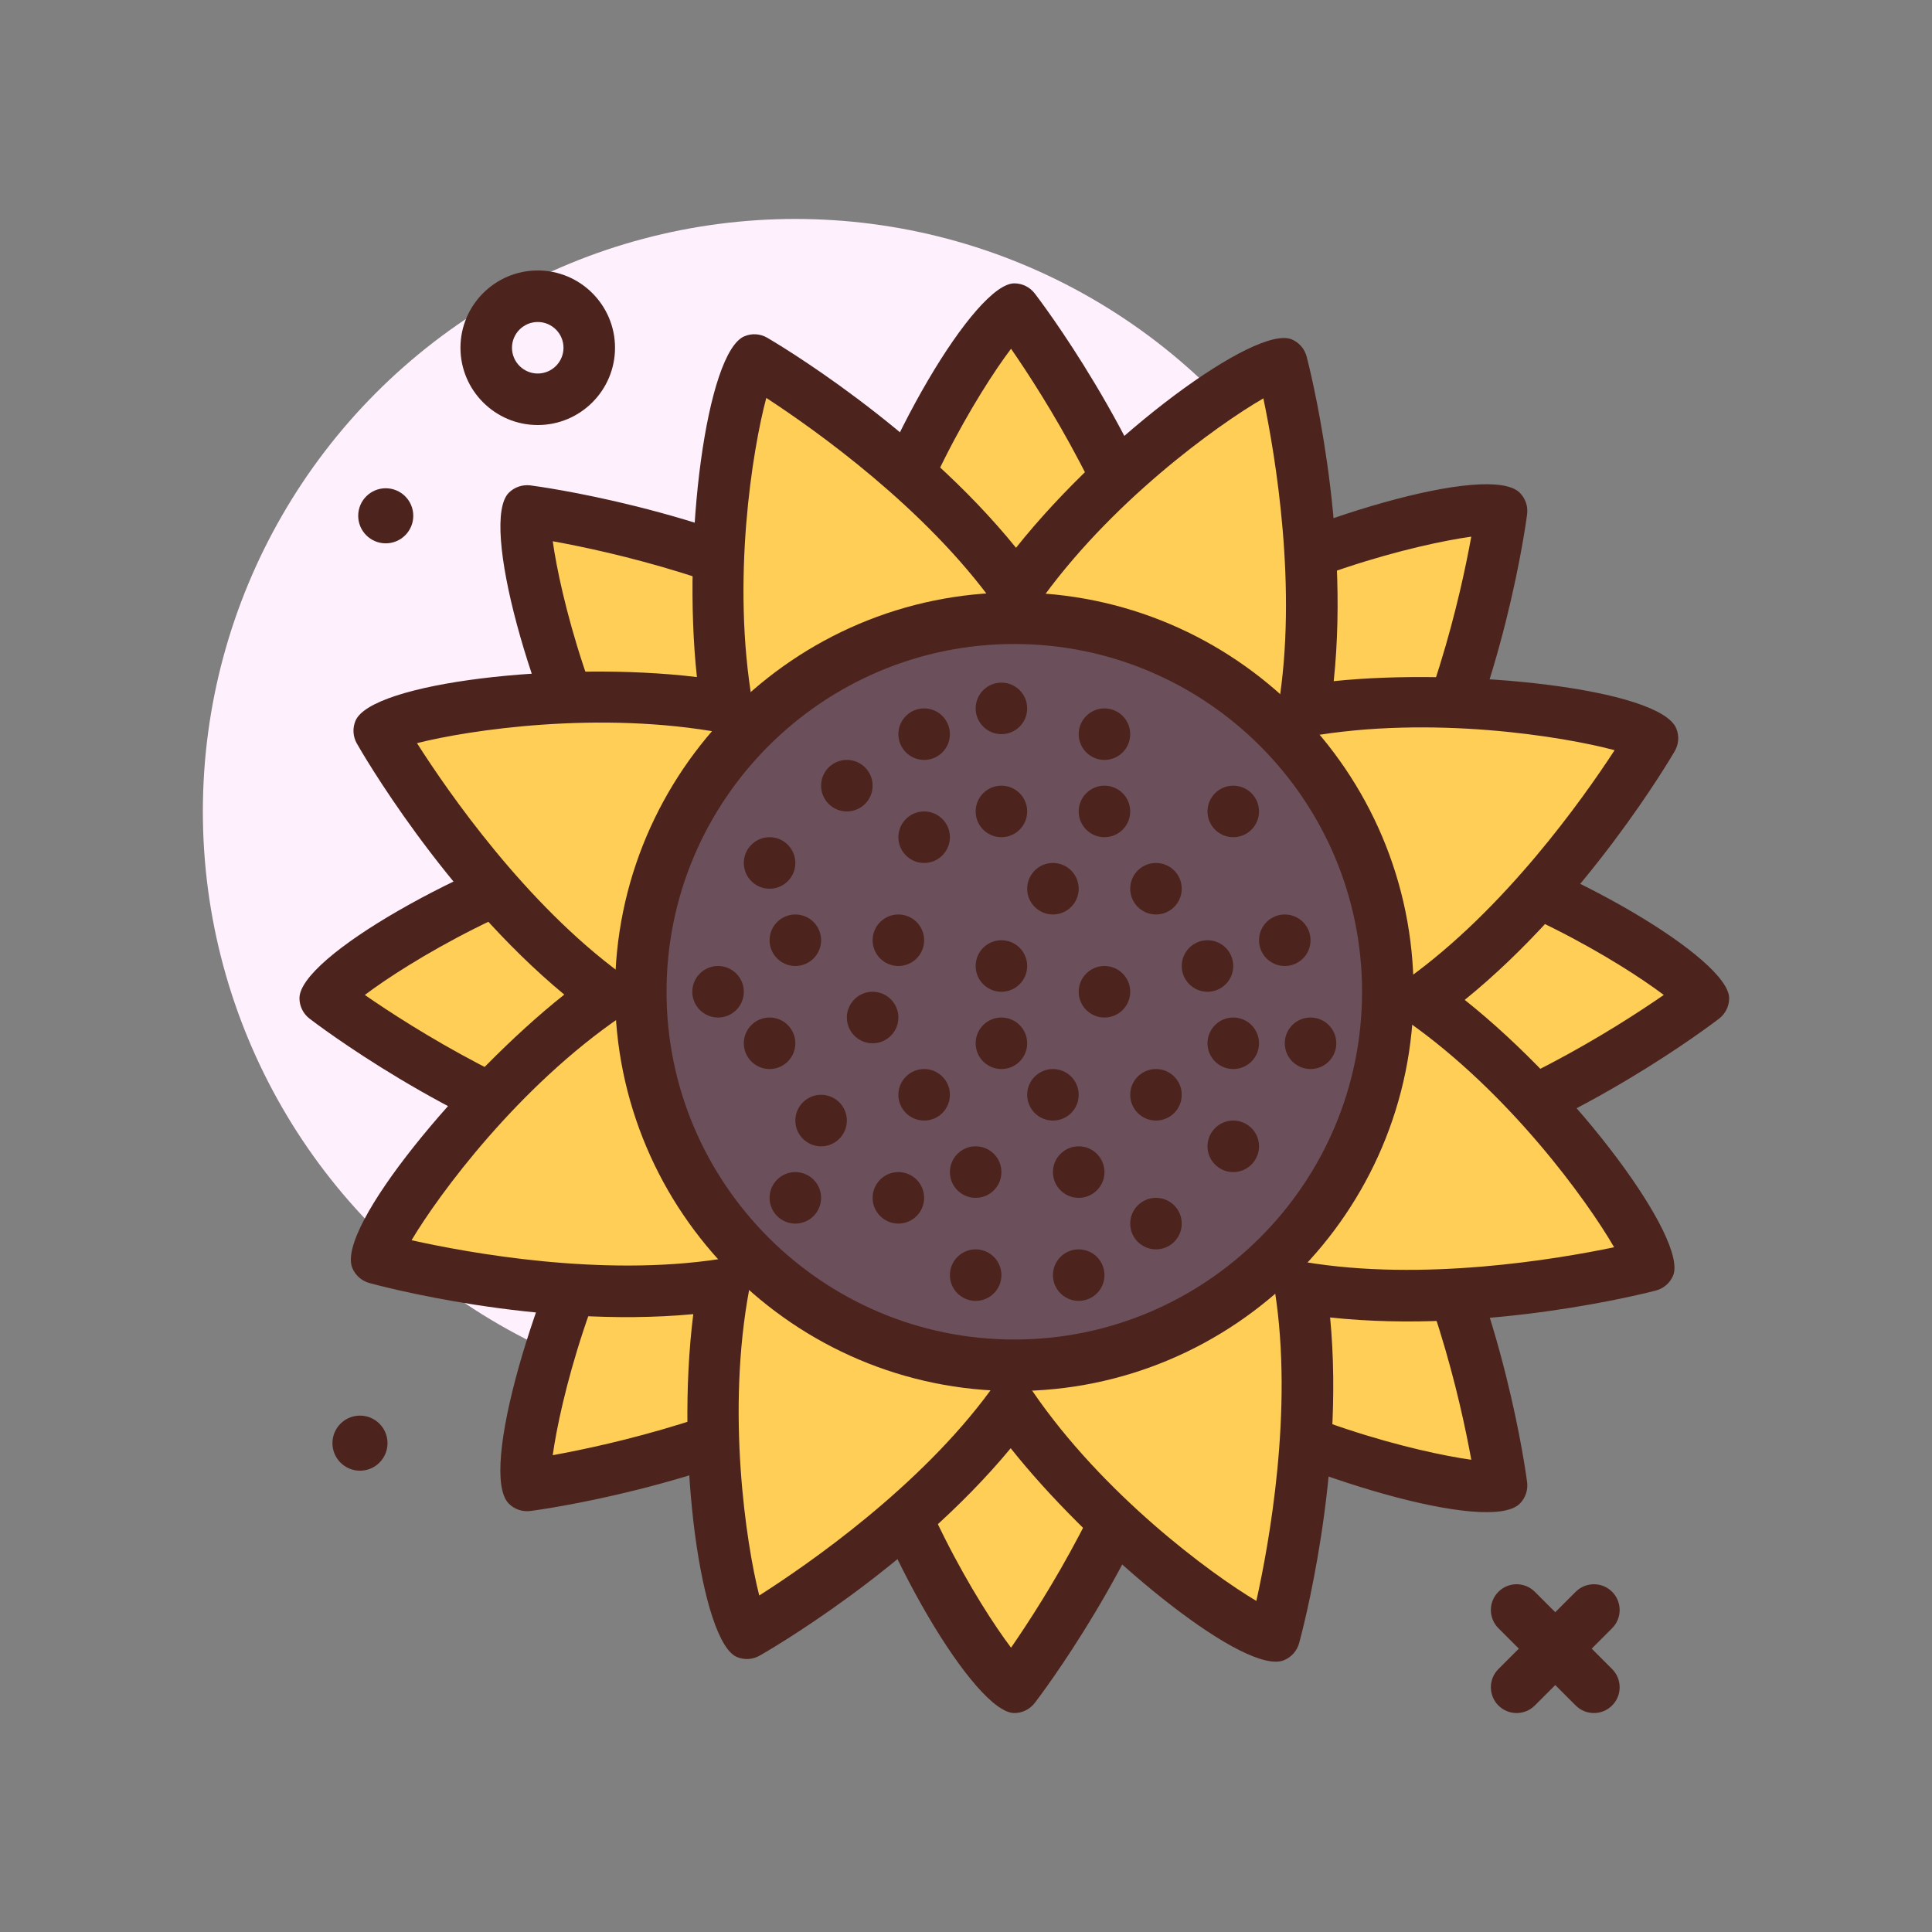 <svg id="sunflower" enable-background="new 0 0 300 300" height="512" viewBox="0 0 300 300" width="512" xmlns="http://www.w3.org/2000/svg"><rect x="0" y="0" width="300" height="300" fill="#808080" stroke="none"/><g><circle cx="123.5" cy="126" fill="#fff0fd" r="92"/><path d="m83.5 66c-6.617 0-12-5.383-12-12s5.383-12 12-12 12 5.383 12 12-5.383 12-12 12zm0-16c-2.205 0-4 1.795-4 4s1.795 4 4 4 4-1.795 4-4-1.795-4-4-4z" fill="#4c241d"/><path d="m247.5 266c-1.023 0-2.047-.391-2.828-1.172l-12-12c-1.562-1.562-1.562-4.094 0-5.656s4.094-1.562 5.656 0l12 12c1.562 1.562 1.562 4.094 0 5.656-.781.781-1.805 1.172-2.828 1.172z" fill="#4c241d"/><path d="m235.5 266c-1.023 0-2.047-.391-2.828-1.172-1.562-1.562-1.562-4.094 0-5.656l12-12c1.562-1.562 4.094-1.562 5.656 0s1.562 4.094 0 5.656l-12 12c-.781.781-1.805 1.172-2.828 1.172z" fill="#4c241d"/><circle cx="59.897" cy="80.093" fill="#4c241d" r="4.276"/><circle cx="55.897" cy="224.093" fill="#4c241d" r="4.276"/><g><path d="m264.5 155c0-2.179-23.652-18.922-48.54-24.301 13.392-21.776 17.2-51.36 17.2-51.36-1.542-1.542-30.136 3.351-51.543 17.164-5.923-24.875-24.117-48.503-24.117-48.503-2.179 0-18.921 23.652-24.301 48.54-21.776-13.392-51.36-17.2-51.36-17.2-1.538 1.538 3.326 29.999 17.062 51.388-24.837 5.411-48.401 22.097-48.401 24.272 0 0 23.628 18.194 48.503 24.117-13.813 21.407-18.705 50.001-17.164 51.543 0 0 29.584-3.808 51.36-17.2 5.379 24.888 22.122 48.54 24.301 48.54 0 0 18.194-23.628 24.117-48.503 21.407 13.813 50.001 18.705 51.543 17.164 0 0-3.824-29.724-17.293-51.514 24.923-5.891 48.633-24.147 48.633-24.147z" fill="#ffce56"/><path d="m157.5 266c-5.984 0-20.801-24.684-26.9-46.438-21.484 11.512-47.092 14.916-48.248 15.064-1.234.16-2.463-.262-3.338-1.137-4.764-4.756 4.168-34.242 13.867-51.887-23.352-7.037-43.896-22.723-44.822-23.434-.982-.758-1.559-1.93-1.559-3.17 0-6.404 25.623-20.932 46.227-26.83-10.398-18.744-18.244-47.135-13.713-51.66.877-.873 2.105-1.283 3.338-1.137 1.156.148 26.764 3.553 48.248 15.064 6.099-21.751 20.916-46.435 26.9-46.435 1.242 0 2.41.576 3.168 1.559.715.926 16.398 21.471 23.438 44.824 17.641-9.699 47.117-18.637 51.883-13.871.875.877 1.297 2.109 1.141 3.34-.152 1.156-3.555 26.764-15.066 48.248 21.754 6.1 46.438 20.916 46.438 26.9 0 1.242-.578 2.412-1.559 3.17-.93.715-21.582 16.479-45.008 23.488 11.617 21.533 15.043 47.328 15.195 48.492.156 1.229-.266 2.463-1.141 3.34-4.758 4.754-34.246-4.176-51.883-13.873-7.039 23.354-22.723 43.898-23.438 44.824-.758.983-1.926 1.559-3.168 1.559zm-24.301-56.539c.533 0 1.066.105 1.57.32 1.191.51 2.066 1.566 2.34 2.834 4.094 18.949 14.855 36.578 19.887 43.234 5.168-7.477 16.422-25.182 20.73-43.279.301-1.264 1.195-2.303 2.398-2.785 1.203-.486 2.566-.354 3.66.35 16.305 10.521 36.406 15.387 44.676 16.535-1.625-8.967-6.188-29.553-15.996-45.42-.676-1.094-.785-2.445-.293-3.633.492-1.189 1.523-2.068 2.773-2.363 18.145-4.289 35.91-15.578 43.406-20.76-6.66-5.031-24.285-15.789-43.234-19.885-1.27-.275-2.324-1.146-2.836-2.34-.508-1.193-.406-2.561.273-3.666 9.742-15.846 14.285-36.334 15.906-45.273-8.266 1.148-28.367 6.012-44.676 16.535-1.094.705-2.457.834-3.66.35-1.203-.482-2.098-1.521-2.398-2.785-4.309-18.098-15.562-35.803-20.73-43.279-5.031 6.656-15.793 24.285-19.887 43.234-.273 1.268-1.148 2.324-2.34 2.834-1.193.512-2.561.408-3.666-.271-15.846-9.746-36.332-14.287-45.271-15.906 1.145 8.24 5.982 28.248 16.436 44.525.709 1.104.832 2.482.33 3.693s-1.564 2.098-2.844 2.377c-18.898 4.117-36.463 14.84-43.104 19.859 7.477 5.168 25.182 16.422 43.279 20.73 1.264.301 2.303 1.195 2.785 2.4.484 1.203.354 2.568-.35 3.658-10.523 16.307-15.387 36.408-16.535 44.676 8.939-1.621 29.428-6.162 45.273-15.908.641-.392 1.368-.591 2.098-.591zm131.301-54.461h.039zm-32.535-71.918h.004zm-72.66-31.592" fill="#4c241d"/></g><g><path d="m256.113 196.526c.846-2.008-14.455-26.618-35.304-41.234 20.793-14.872 35.784-40.659 35.784-40.659-.823-2.019-29.075-8.608-54.164-4.185 4.195-25.224-3.403-54.062-3.403-54.062-2.008-.846-26.617 14.455-41.234 35.305-14.872-20.793-40.659-35.784-40.659-35.784-2.014.821-8.577 28.939-4.218 53.982-24.991-4.652-53.184 1.581-54.028 3.585 0 0 14.715 25.938 35.342 41.051-21.038 14.368-36.644 38.823-35.822 40.842 0 0 28.743 7.972 54.009 4.08-4.701 25.025 1.55 53.321 3.558 54.166 0 0 25.938-14.715 41.051-35.342 14.368 21.038 38.823 36.644 40.842 35.822 0 0 8.011-28.878 4.054-54.187 25.255 4.243 54.192-3.38 54.192-3.38z" fill="#ffce56"/><path d="m198.09 258.021c-7.711.002-29.391-18.293-41.148-33.143-15.547 18.791-37.979 31.639-38.992 32.213-1.08.613-2.385.691-3.527.207-5.516-2.322-9.59-30.82-6.77-53.238-24.252 2.271-49.189-4.529-50.314-4.838-1.195-.332-2.168-1.199-2.637-2.348-2.537-6.232 17.137-29.939 32.92-42.434-18.791-15.549-31.639-37.979-32.213-38.992-.613-1.08-.689-2.383-.209-3.525 2.482-5.904 31.74-9.348 53.016-6.789-2.309-21.307 1.479-50.518 7.408-52.934 1.145-.469 2.449-.383 3.52.248 1.01.586 23.287 13.662 38.623 32.611 14.062-17.684 37.305-34.672 42.812-32.361 1.145.48 2 1.467 2.316 2.668.297 1.129 6.781 26.15 4.203 50.404 20.004-2.094 50.656 1.117 53.199 7.35.469 1.148.379 2.449-.246 3.521-.586 1.01-13.66 23.289-32.609 38.621 17.688 14.066 34.684 37.303 32.355 42.818-.48 1.141-1.465 1.996-2.664 2.311-1.137.301-26.301 6.803-50.594 4.184 2.348 24.352-4.504 49.455-4.816 50.586-.332 1.195-1.199 2.168-2.348 2.637-.367.151-.797.223-1.285.223zm.129-7.839h.004c-.004 0-.004 0-.004 0zm-41.196-35.911h.066c1.297.021 2.504.672 3.238 1.744 10.945 16.025 27.582 28.309 34.758 32.576 1.98-8.895 5.766-29.639 2.883-48.068-.199-1.27.227-2.559 1.141-3.461.91-.904 2.191-1.314 3.477-1.102 18.383 3.088 39.137-.426 48.055-2.287-4.18-7.221-16.254-23.979-32.129-35.107-1.062-.744-1.695-1.959-1.703-3.256-.008-1.299.617-2.518 1.672-3.273 15.16-10.842 27.277-27.943 32.234-35.549-8.066-2.152-28.48-5.469-47.59-2.102-1.277.232-2.586-.184-3.512-1.098-.922-.914-1.344-2.217-1.129-3.498 3.051-18.352-.445-39.037-2.309-47.934-7.223 4.182-23.98 16.254-35.105 32.129-.746 1.062-1.961 1.699-3.258 1.705-.008 0-.012 0-.02 0-1.289 0-2.504-.623-3.254-1.672-10.824-15.131-27.939-27.268-35.551-32.232-2.143 8.043-5.449 28.359-2.133 47.416.225 1.291-.197 2.609-1.129 3.531-.934.922-2.26 1.334-3.545 1.086-19.012-3.533-39.365-.471-47.43 1.576 4.883 7.664 16.832 24.906 31.84 35.902 1.049.768 1.658 1.994 1.637 3.293s-.672 2.504-1.744 3.236c-16.025 10.943-28.309 27.582-32.576 34.756 8.867 1.977 29.514 5.748 47.898 2.91 1.297-.201 2.582.24 3.484 1.172s1.295 2.244 1.057 3.52c-3.58 19.053-.506 39.477 1.549 47.564 7.666-4.885 24.908-16.834 35.9-31.842.756-1.027 1.955-1.635 3.228-1.635zm99.09-17.746h.039zm-135.994-138.068" fill="#4c241d"/></g><g><circle cx="157.5" cy="154" fill="#6b4f5b" r="58"/><path d="m157.5 216c-34.188 0-62-27.812-62-62s27.812-62 62-62 62 27.812 62 62-27.812 62-62 62zm0-116c-29.775 0-54 24.225-54 54s24.225 54 54 54c29.777 0 54-24.225 54-54s-24.223-54-54-54z" fill="#4c241d"/></g><g fill="#4c241d"><circle cx="135.5" cy="158" r="4"/><circle cx="119.5" cy="134" r="4"/><circle cx="111.5" cy="154" r="4"/><circle cx="127.5" cy="174" r="4"/><circle cx="155.5" cy="126" r="4"/><circle cx="171.5" cy="114" r="4"/><circle cx="163.5" cy="138" r="4"/><circle cx="155.5" cy="162" r="4"/><circle cx="151.5" cy="182" r="4"/><circle cx="123.5" cy="186" r="4"/><circle cx="151.5" cy="198" r="4"/><circle cx="191.5" cy="126" r="4"/><circle cx="187.5" cy="150" r="4"/><circle cx="191.5" cy="162" r="4"/><circle cx="191.5" cy="178" r="4"/><circle cx="179.5" cy="190" r="4"/><circle cx="167.5" cy="198" r="4"/><circle cx="167.5" cy="182" r="4"/><circle cx="179.5" cy="170" r="4"/><circle cx="199.5" cy="146" r="4"/><circle cx="203.5" cy="162" r="4"/><circle cx="155.5" cy="150" r="4"/><circle cx="143.5" cy="170" r="4"/><circle cx="139.5" cy="186" r="4"/><circle cx="155.5" cy="110" r="4"/><circle cx="143.5" cy="130" r="4"/><circle cx="143.5" cy="114" r="4"/><circle cx="171.5" cy="126" r="4"/><circle cx="179.5" cy="138" r="4"/><circle cx="171.5" cy="154" r="4"/><circle cx="163.5" cy="170" r="4"/><circle cx="139.5" cy="146" r="4"/><circle cx="123.5" cy="146" r="4"/><circle cx="119.5" cy="162" r="4"/><circle cx="131.5" cy="122" r="4"/></g></g></svg>